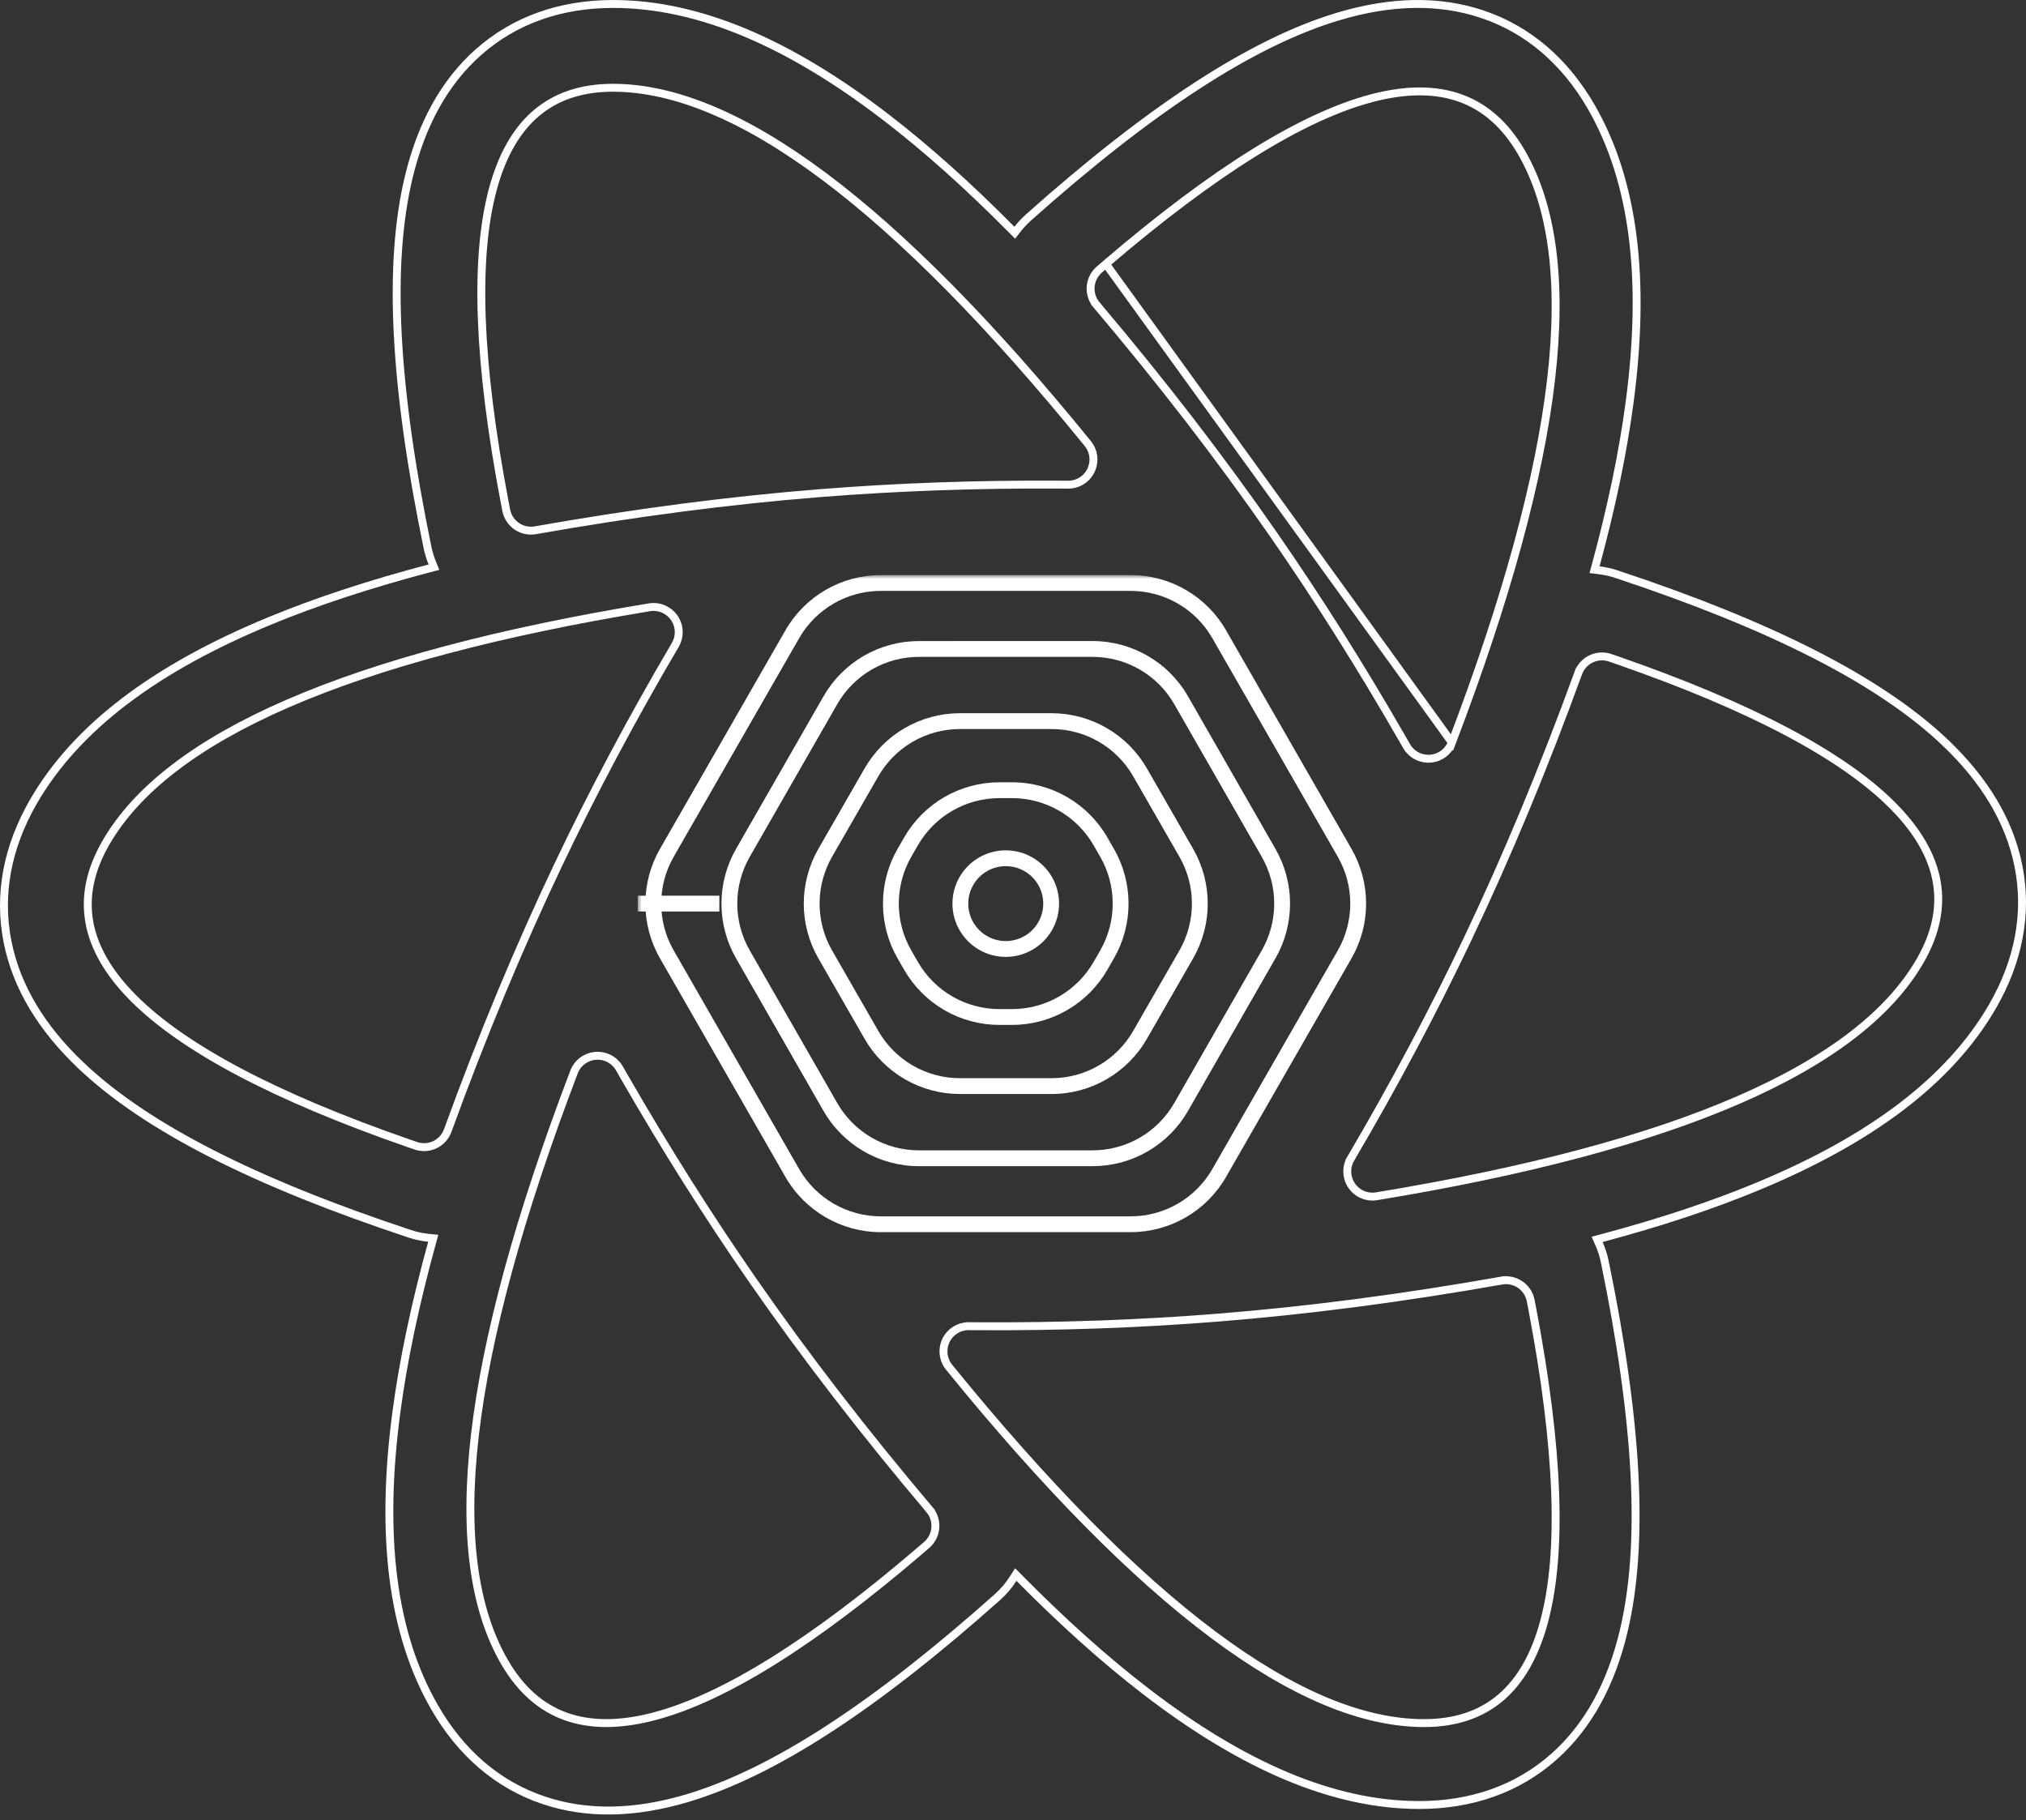 <svg width="256" height="230" viewBox="0 0 256 230" fill="none" xmlns="http://www.w3.org/2000/svg">
<rect x="0" y="0" width="256" height="230" fill="#333333" stroke="none"/>
<g clip-path="url(#clip0_5_7)">
<path d="M127.822 29.006L128.222 29.41L128.571 28.961C128.987 28.428 129.456 27.924 129.979 27.457C145.35 13.761 158.237 5.301 169.208 2.049L169.066 1.57L169.208 2.049C175.723 0.117 181.799 -0.056 187.312 1.8L187.312 1.8C193.128 3.756 197.774 7.804 201.064 13.506C206.503 22.933 207.964 35.37 205.915 50.827C205.081 57.124 203.653 63.989 201.632 71.435L201.481 71.993L202.055 72.062C202.786 72.15 203.519 72.313 204.246 72.554C223.748 79.017 237.486 85.945 245.773 93.819L246.117 93.456L245.773 93.819C250.697 98.496 253.883 103.675 255.034 109.381C256.247 115.4 255.068 121.448 251.783 127.145C246.354 136.56 236.343 144.031 221.973 149.974C216.207 152.359 209.675 154.521 202.371 156.468L201.806 156.619L202.043 157.154C202.363 157.875 202.612 158.642 202.777 159.447C206.94 179.633 207.816 195.043 205.149 206.187C203.565 212.805 200.678 218.165 196.319 222.021C191.72 226.09 185.898 228.096 179.325 228.096C168.461 228.096 156.984 223.141 144.65 213.63C139.568 209.71 134.286 204.975 128.794 199.417L128.354 198.971L128.017 199.499C127.462 200.366 126.791 201.152 126.022 201.836L126.021 201.837C110.65 215.535 97.764 223.993 86.792 227.246C80.277 229.178 74.201 229.351 68.689 227.495L68.688 227.495C62.873 225.539 58.226 221.491 54.936 215.789C49.497 206.362 48.036 193.925 50.085 178.468C50.95 171.944 52.452 164.809 54.589 157.05L54.746 156.479L54.157 156.42C53.34 156.337 52.534 156.164 51.755 155.905L51.754 155.905C32.252 149.442 18.515 142.514 10.227 134.641L9.883 135.003L10.227 134.64C5.303 129.963 2.117 124.784 0.966 119.078C-0.247 113.059 0.932 107.01 4.217 101.313C9.646 91.899 19.657 84.427 34.027 78.485L34.027 78.485C39.965 76.028 46.714 73.809 54.283 71.817L54.833 71.673L54.619 71.146C54.357 70.5 54.154 69.833 54.013 69.15C49.85 48.964 48.974 33.555 51.641 22.411C53.226 15.793 56.111 10.433 60.47 6.577C65.07 2.508 70.891 0.502 77.465 0.502C88.328 0.502 99.806 5.457 112.14 14.968C117.169 18.846 122.392 23.523 127.822 29.006Z" stroke="white"/>
<path d="M183.466 93.831L183.466 93.831C190.373 75.714 194.542 60.435 195.988 47.984C197.436 35.525 196.15 25.958 192.22 19.213C190.221 15.781 187.66 13.527 184.548 12.401C181.428 11.273 177.697 11.256 173.326 12.407C164.567 14.712 153.375 21.666 139.734 33.353L183.466 93.831ZM183.466 93.831C183.254 94.386 182.891 94.871 182.418 95.231C181.945 95.591 181.381 95.811 180.789 95.867C180.197 95.922 179.602 95.811 179.07 95.546C178.539 95.281 178.093 94.873 177.782 94.369C177.781 94.368 177.781 94.366 177.78 94.365L177.726 94.273L177.723 94.268L177.08 93.146L177.079 93.146C171.896 84.134 166.495 75.58 160.877 67.483L160.466 67.768L160.877 67.483C154.259 57.949 146.819 48.298 138.558 38.531L138.176 38.854L138.558 38.531C138.028 37.905 137.761 37.099 137.81 36.281C137.86 35.465 138.222 34.699 138.822 34.142C138.823 34.141 138.824 34.14 138.825 34.139L138.904 34.068L138.911 34.062L139.733 33.354L183.466 93.831ZM189.734 161.825L189.647 161.333L189.734 161.825C190.539 161.683 191.369 161.855 192.05 162.307C192.73 162.759 193.211 163.454 193.393 164.249C193.394 164.251 193.394 164.252 193.394 164.254L193.414 164.35L193.415 164.356L193.621 165.423C193.621 165.424 193.621 165.424 193.621 165.424C196.973 183.046 197.449 196.182 195.117 204.887C193.953 209.23 192.098 212.436 189.588 214.556C187.082 216.671 183.877 217.745 179.932 217.745C172.18 217.745 163.3 214.053 153.273 206.556C143.254 199.065 132.139 187.811 119.928 172.777C119.553 172.314 119.315 171.756 119.241 171.165C119.167 170.574 119.26 169.974 119.51 169.434C119.76 168.893 120.157 168.433 120.655 168.107C121.152 167.781 121.729 167.601 122.323 167.587L122.427 167.587L122.431 167.587L123.715 167.596L123.716 167.596C134.018 167.652 144.033 167.293 153.763 166.518C165.247 165.604 177.237 164.039 189.734 161.825ZM78.92 136.148L78.921 136.148C84.104 145.16 89.505 153.714 95.123 161.811L95.534 161.526L95.123 161.811C101.741 171.345 109.181 180.996 117.442 190.763L117.824 190.44L117.442 190.763C117.972 191.389 118.239 192.194 118.19 193.013C118.14 193.829 117.778 194.595 117.179 195.152C117.177 195.153 117.176 195.154 117.175 195.155L117.096 195.226L117.089 195.232L116.267 195.94C116.266 195.941 116.266 195.941 116.266 195.941C102.625 207.629 91.433 214.582 82.674 216.887C78.303 218.038 74.572 218.021 71.452 216.893C68.34 215.766 65.779 213.512 63.78 210.08L63.348 210.332L63.78 210.08C59.85 203.335 58.564 193.768 60.012 181.31C61.458 168.859 65.627 153.58 72.534 135.463L72.534 135.463C72.746 134.908 73.109 134.422 73.582 134.063C74.055 133.703 74.619 133.483 75.211 133.427C75.803 133.372 76.398 133.483 76.93 133.748C77.46 134.013 77.906 134.42 78.218 134.925C78.219 134.926 78.219 134.928 78.22 134.929L78.274 135.021L78.277 135.026L78.92 136.148ZM170.676 146.415L170.245 146.162L170.676 146.415C176.142 137.118 181.065 127.866 185.445 118.66L184.994 118.445L185.445 118.66C190.413 108.219 195.074 97.014 199.429 85.046L198.959 84.875L199.429 85.046C199.702 84.295 200.247 83.674 200.957 83.307C201.665 82.94 202.485 82.852 203.254 83.061C203.256 83.061 203.258 83.062 203.259 83.062L203.354 83.09L203.452 83.123L203.458 83.125L204.479 83.476C204.479 83.476 204.479 83.477 204.48 83.477C221.316 89.334 232.852 95.456 239.171 101.814C242.323 104.986 244.152 108.192 244.718 111.429C245.283 114.659 244.602 117.98 242.626 121.409C238.744 128.145 231.124 134.023 219.662 139.004C208.208 143.982 192.971 148.04 173.937 151.17C173.34 151.268 172.727 151.194 172.171 150.957C171.614 150.719 171.137 150.328 170.795 149.829C170.453 149.33 170.26 148.744 170.239 148.14C170.218 147.535 170.369 146.937 170.676 146.415ZM84.192 77.141L84.193 77.141C84.553 77.353 84.868 77.633 85.121 77.967C85.373 78.301 85.556 78.681 85.662 79.085C85.767 79.49 85.791 79.911 85.733 80.325C85.675 80.74 85.537 81.138 85.325 81.499C79.858 90.795 74.934 100.047 70.555 109.254C65.587 119.694 60.926 130.899 56.571 142.868C56.292 143.635 55.729 144.266 54.998 144.63C54.268 144.993 53.428 145.063 52.648 144.824C52.647 144.824 52.645 144.823 52.644 144.823L52.548 144.791L52.542 144.789L51.521 144.437C34.684 138.58 23.148 132.458 16.829 126.1C13.677 122.927 11.848 119.722 11.282 116.485C10.716 113.255 11.398 109.934 13.374 106.505C17.256 99.769 24.876 93.891 36.337 88.91C47.792 83.932 63.029 79.873 82.063 76.743L82.063 76.743C82.798 76.622 83.551 76.763 84.192 77.141ZM133.666 61.239H133.666C123.365 61.183 113.35 61.542 103.62 62.316L103.66 62.815L103.62 62.316C92.135 63.231 80.144 64.796 67.648 67.01C66.843 67.152 66.014 66.979 65.332 66.527C64.652 66.076 64.171 65.38 63.989 64.584C63.989 64.583 63.989 64.582 63.989 64.581L63.967 64.48L63.761 63.411C60.409 45.789 59.932 32.654 62.265 23.948C63.429 19.605 65.283 16.399 67.794 14.279C70.299 12.164 73.504 11.09 77.45 11.09C85.202 11.09 94.083 14.782 104.109 22.278C114.129 29.77 125.244 41.023 137.454 56.057C137.829 56.52 138.067 57.078 138.141 57.669C138.215 58.26 138.122 58.86 137.872 59.4C137.622 59.941 137.225 60.401 136.727 60.727C136.23 61.053 135.653 61.233 135.059 61.247H134.952H134.951L133.666 61.239Z" stroke="white"/>
<mask id="path-3-outside-1_5_7" maskUnits="userSpaceOnUse" x="80.577" y="72.67" width="93" height="84" fill="black">
<rect fill="white" x="80.577" y="72.67" width="93" height="84"/>
<path d="M111.295 73.67H142.871C145.14 73.67 147.368 74.269 149.331 75.406C151.295 76.542 152.923 78.177 154.052 80.145L169.907 107.771C171.028 109.724 171.618 111.936 171.618 114.188C171.618 116.44 171.028 118.652 169.907 120.605L154.052 148.231C152.923 150.199 151.295 151.834 149.331 152.971C147.368 154.108 145.14 154.706 142.871 154.706H111.295C106.677 154.706 102.412 152.236 100.113 148.231L84.26 120.605C83.139 118.652 82.549 116.44 82.549 114.188C82.549 111.936 83.139 109.724 84.26 107.771L100.114 80.145C101.243 78.177 102.872 76.542 104.835 75.405C106.799 74.268 109.026 73.67 111.295 73.67ZM138.059 82.008C142.679 82.008 146.947 84.481 149.244 88.489L160.3 107.777C161.419 109.728 162.007 111.939 162.007 114.188C162.007 116.437 161.419 118.648 160.3 120.599L149.244 139.887C148.115 141.856 146.487 143.493 144.523 144.63C142.558 145.768 140.329 146.367 138.059 146.367H116.109C111.489 146.367 107.221 143.895 104.924 139.887L93.868 120.599C92.749 118.648 92.161 116.437 92.161 114.188C92.161 111.939 92.749 109.728 93.868 107.777L104.924 88.489C106.053 86.52 107.681 84.884 109.645 83.746C111.609 82.608 113.838 82.009 116.108 82.009L138.059 82.008ZM132.872 91.128H121.296C119.028 91.128 116.8 91.726 114.838 92.862C112.875 93.998 111.247 95.632 110.117 97.598L104.275 107.765C103.152 109.719 102.561 111.934 102.561 114.188C102.561 116.442 103.152 118.657 104.275 120.611L110.117 130.779C111.247 132.746 112.875 134.379 114.838 135.515C116.8 136.651 119.028 137.249 121.296 137.249H132.872C137.488 137.249 141.752 134.781 144.051 130.779L149.893 120.611C151.016 118.657 151.607 116.442 151.607 114.188C151.607 111.934 151.016 109.719 149.893 107.765L144.051 97.597C142.922 95.63 141.293 93.997 139.33 92.861C137.368 91.725 135.14 91.128 132.872 91.128ZM127.878 99.856C132.49 99.856 136.751 102.32 139.051 106.316L139.88 107.756C141.006 109.712 141.599 111.93 141.599 114.187C141.599 116.444 141.006 118.662 139.88 120.618L139.051 122.058C137.921 124.022 136.293 125.653 134.331 126.787C132.37 127.921 130.144 128.518 127.878 128.518H126.29C124.024 128.518 121.798 127.921 119.837 126.787C117.875 125.653 116.247 124.022 115.117 122.058L114.288 120.618C113.162 118.662 112.569 116.444 112.569 114.187C112.569 111.93 113.162 109.712 114.288 107.756L115.117 106.316C116.247 104.352 117.875 102.721 119.837 101.587C121.798 100.453 124.024 99.856 126.29 99.856H127.878ZM127.086 108.455C126.079 108.455 125.09 108.72 124.217 109.223C123.345 109.726 122.62 110.449 122.116 111.321C121.613 112.192 121.348 113.181 121.348 114.187C121.348 115.193 121.613 116.182 122.116 117.053C122.62 117.925 123.344 118.649 124.216 119.152C125.088 119.656 126.078 119.921 127.085 119.921C128.091 119.921 129.081 119.656 129.953 119.152C130.825 118.649 131.549 117.925 132.053 117.053C132.556 116.182 132.821 115.193 132.821 114.187C132.821 113.181 132.556 112.192 132.053 111.321C131.549 110.45 130.825 109.726 129.953 109.223C129.081 108.72 128.093 108.455 127.086 108.455ZM80.577 114.187H90.897Z"/>
</mask>
<path d="M111.295 73.67L111.295 74.67H111.295V73.67ZM142.871 73.67L142.871 74.67L142.871 74.67L142.871 73.67ZM154.052 80.145L153.185 80.643L153.185 80.643L154.052 80.145ZM169.907 107.771L169.04 108.269L169.04 108.269L169.907 107.771ZM169.907 120.605L169.04 120.107L169.04 120.107L169.907 120.605ZM154.052 148.231L153.185 147.733L153.185 147.733L154.052 148.231ZM142.871 154.706L142.871 153.706H142.871V154.706ZM100.113 148.231L99.246 148.729L99.246 148.729L100.113 148.231ZM84.26 120.605L85.127 120.107L85.127 120.107L84.26 120.605ZM82.549 114.188H81.549H82.549ZM84.26 107.771L85.127 108.269L85.127 108.269L84.26 107.771ZM100.114 80.145L100.981 80.643L100.981 80.643L100.114 80.145ZM138.059 82.008L138.059 81.008L138.059 81.008L138.059 82.008ZM149.244 88.489L148.376 88.986L148.376 88.986L149.244 88.489ZM160.3 107.777L159.432 108.274L159.432 108.274L160.3 107.777ZM160.3 120.599L159.432 120.102L159.432 120.102L160.3 120.599ZM149.244 139.887L148.376 139.39L148.376 139.39L149.244 139.887ZM138.059 146.367L138.059 145.367H138.059V146.367ZM104.924 139.887L105.792 139.39L105.792 139.39L104.924 139.887ZM93.868 120.599L94.736 120.102L94.736 120.102L93.868 120.599ZM93.868 107.777L94.736 108.274L94.736 108.274L93.868 107.777ZM104.924 88.489L105.792 88.986L105.792 88.986L104.924 88.489ZM116.108 82.009L116.108 83.009L116.108 83.009L116.108 82.009ZM132.872 91.128L132.872 92.128L132.872 92.128L132.872 91.128ZM121.296 91.128L121.296 92.128H121.296V91.128ZM110.117 97.598L110.984 98.096L110.984 98.096L110.117 97.598ZM104.275 107.765L105.142 108.263L105.142 108.263L104.275 107.765ZM102.561 114.188H103.561H102.561ZM104.275 120.611L105.142 120.113L105.142 120.113L104.275 120.611ZM110.117 130.779L110.984 130.281L110.984 130.281L110.117 130.779ZM121.296 137.249L121.296 136.249L121.296 136.249L121.296 137.249ZM144.051 130.779L143.184 130.281L143.184 130.281L144.051 130.779ZM149.893 120.611L149.026 120.113L149.026 120.113L149.893 120.611ZM149.893 107.765L149.026 108.263L149.026 108.263L149.893 107.765ZM144.051 97.597L143.184 98.095L143.184 98.095L144.051 97.597ZM139.051 106.316L138.184 106.815L138.184 106.815L139.051 106.316ZM139.88 107.756L140.747 107.257L140.747 107.257L139.88 107.756ZM141.599 114.187L142.599 114.187L141.599 114.187ZM139.88 120.618L140.747 121.117L140.747 121.117L139.88 120.618ZM139.051 122.058L138.184 121.559L138.184 121.559L139.051 122.058ZM127.878 128.518L127.878 127.518H127.878V128.518ZM126.29 128.518V127.518L126.29 127.518L126.29 128.518ZM115.117 122.058L115.984 121.559L115.984 121.559L115.117 122.058ZM114.288 120.618L113.421 121.117L113.421 121.117L114.288 120.618ZM114.288 107.756L113.421 107.257L113.421 107.257L114.288 107.756ZM115.117 106.316L115.984 106.815L115.984 106.815L115.117 106.316ZM126.29 99.856L126.29 100.856H126.29V99.856ZM127.086 108.455L127.086 107.455L127.086 107.455L127.086 108.455ZM122.116 111.321L121.25 110.82L121.25 110.821L122.116 111.321ZM121.348 114.187L120.348 114.187L121.348 114.187ZM122.116 117.053L121.25 117.553L121.25 117.553L122.116 117.053ZM132.053 117.053L132.919 117.553L132.919 117.553L132.053 117.053ZM132.821 114.187L131.821 114.187L132.821 114.187ZM132.053 111.321L132.919 110.821L132.919 110.82L132.053 111.321ZM111.295 74.67H142.871V72.67H111.295V74.67ZM142.871 74.67C144.964 74.67 147.019 75.222 148.83 76.271L149.833 74.54C147.717 73.315 145.316 72.67 142.871 72.67L142.871 74.67ZM148.83 76.271C150.641 77.32 152.143 78.828 153.185 80.643L154.919 79.647C153.703 77.527 151.948 75.765 149.833 74.54L148.83 76.271ZM153.185 80.643L169.04 108.269L170.774 107.273L154.919 79.647L153.185 80.643ZM169.04 108.269C170.074 110.07 170.618 112.111 170.618 114.188H172.618C172.618 111.762 171.982 109.378 170.774 107.273L169.04 108.269ZM170.618 114.188C170.618 116.265 170.074 118.306 169.04 120.107L170.774 121.103C171.982 118.999 172.618 116.614 172.618 114.188H170.618ZM169.04 120.107L153.185 147.733L154.919 148.729L170.774 121.103L169.04 120.107ZM153.185 147.733C152.143 149.548 150.641 151.057 148.83 152.105L149.833 153.836C151.948 152.611 153.703 150.849 154.919 148.729L153.185 147.733ZM148.83 152.105C147.019 153.154 144.964 153.706 142.871 153.706L142.871 155.706C145.316 155.706 147.717 155.061 149.833 153.836L148.83 152.105ZM142.871 153.706H111.295V155.706H142.871V153.706ZM111.295 153.706C107.035 153.706 103.101 151.428 100.98 147.733L99.246 148.729C101.723 153.044 106.319 155.706 111.295 155.706V153.706ZM100.98 147.733L85.127 120.107L83.393 121.103L99.246 148.729L100.98 147.733ZM85.127 120.107C84.093 118.306 83.549 116.265 83.549 114.188H81.549C81.549 116.614 82.185 118.999 83.393 121.103L85.127 120.107ZM83.549 114.188C83.549 112.111 84.093 110.07 85.127 108.269L83.393 107.273C82.185 109.378 81.549 111.762 81.549 114.188H83.549ZM85.127 108.269L100.981 80.643L99.247 79.647L83.393 107.273L85.127 108.269ZM100.981 80.643C102.023 78.828 103.525 77.319 105.336 76.271L104.334 74.54C102.218 75.765 100.463 77.527 99.247 79.647L100.981 80.643ZM105.336 76.271C107.147 75.222 109.202 74.67 111.295 74.67L111.295 72.67C108.85 72.67 106.45 73.315 104.334 74.54L105.336 76.271ZM138.059 83.008C142.321 83.008 146.258 85.289 148.376 88.986L150.112 87.992C147.636 83.673 143.037 81.008 138.059 81.008V83.008ZM148.376 88.986L159.432 108.274L161.168 107.28L150.112 87.992L148.376 88.986ZM159.432 108.274C160.464 110.074 161.007 112.113 161.007 114.188H163.007C163.007 111.764 162.373 109.382 161.168 107.28L159.432 108.274ZM161.007 114.188C161.007 116.263 160.464 118.302 159.432 120.102L161.168 121.096C162.373 118.994 163.007 116.612 163.007 114.188H161.007ZM159.432 120.102L148.376 139.39L150.112 140.384L161.168 121.096L159.432 120.102ZM148.376 139.39C147.335 141.206 145.833 142.716 144.021 143.765L145.024 145.496C147.14 144.27 148.895 142.506 150.112 140.384L148.376 139.39ZM144.021 143.765C142.21 144.815 140.153 145.367 138.059 145.367L138.059 147.367C140.505 147.367 142.907 146.722 145.024 145.496L144.021 143.765ZM138.059 145.367H116.109V147.367H138.059V145.367ZM116.109 145.367C111.847 145.367 107.91 143.087 105.792 139.39L104.056 140.384C106.532 144.703 111.131 147.367 116.109 147.367V145.367ZM105.792 139.39L94.736 120.102L93 121.096L104.056 140.384L105.792 139.39ZM94.736 120.102C93.704 118.302 93.161 116.263 93.161 114.188H91.161C91.161 116.612 91.795 118.994 93.001 121.096L94.736 120.102ZM93.161 114.188C93.161 112.113 93.704 110.074 94.736 108.274L93.001 107.28C91.795 109.382 91.161 111.764 91.161 114.188H93.161ZM94.736 108.274L105.792 88.986L104.056 87.992L93 107.28L94.736 108.274ZM105.792 88.986C106.833 87.17 108.335 85.661 110.146 84.611L109.144 82.881C107.028 84.107 105.273 85.87 104.056 87.992L105.792 88.986ZM110.146 84.611C111.958 83.562 114.014 83.009 116.108 83.009L116.108 81.009C113.662 81.009 111.26 81.654 109.144 82.881L110.146 84.611ZM116.108 83.009L138.059 83.008L138.059 81.008L116.108 81.009L116.108 83.009ZM132.872 90.128H121.296V92.128H132.872V90.128ZM121.296 90.128C118.852 90.128 116.452 90.772 114.337 91.996L115.339 93.727C117.149 92.68 119.204 92.128 121.296 92.128L121.296 90.128ZM114.337 91.996C112.222 93.22 110.467 94.981 109.25 97.1L110.984 98.096C112.026 96.282 113.528 94.775 115.339 93.727L114.337 91.996ZM109.25 97.1L103.408 107.267L105.142 108.263L110.984 98.096L109.25 97.1ZM103.408 107.267C102.198 109.373 101.561 111.759 101.561 114.188H103.561C103.561 112.109 104.106 110.066 105.142 108.263L103.408 107.267ZM101.561 114.188C101.561 116.617 102.198 119.003 103.408 121.109L105.142 120.113C104.106 118.31 103.561 116.267 103.561 114.188H101.561ZM103.408 121.109L109.25 131.277L110.984 130.281L105.142 120.113L103.408 121.109ZM109.25 131.277C110.467 133.396 112.222 135.157 114.337 136.381L115.339 134.65C113.528 133.602 112.026 132.095 110.984 130.281L109.25 131.277ZM114.337 136.381C116.452 137.605 118.852 138.249 121.296 138.249L121.296 136.249C119.204 136.249 117.149 135.698 115.339 134.65L114.337 136.381ZM121.296 138.249H132.872V136.249H121.296V138.249ZM132.872 138.249C137.846 138.249 142.441 135.59 144.918 131.277L143.184 130.281C141.063 133.972 137.13 136.249 132.872 136.249V138.249ZM144.918 131.277L150.76 121.109L149.026 120.113L143.184 130.281L144.918 131.277ZM150.76 121.109C151.97 119.003 152.607 116.617 152.607 114.188H150.607C150.607 116.267 150.062 118.31 149.026 120.113L150.76 121.109ZM152.607 114.188C152.607 111.759 151.97 109.373 150.76 107.267L149.026 108.263C150.062 110.066 150.607 112.109 150.607 114.188H152.607ZM150.76 107.267L144.918 97.099L143.184 98.095L149.026 108.263L150.76 107.267ZM144.918 97.099C143.701 94.98 141.946 93.219 139.831 91.995L138.829 93.726C140.64 94.774 142.142 96.281 143.184 98.095L144.918 97.099ZM139.831 91.995C137.716 90.771 135.315 90.128 132.872 90.128L132.872 92.128C134.964 92.128 137.019 92.679 138.829 93.726L139.831 91.995ZM127.878 100.856C132.132 100.856 136.063 103.129 138.184 106.815L139.918 105.817C137.439 101.511 132.848 98.856 127.878 98.856V100.856ZM138.184 106.815L139.013 108.255L140.747 107.257L139.918 105.817L138.184 106.815ZM139.013 108.255C140.052 110.059 140.599 112.105 140.599 114.187L142.599 114.187C142.599 111.755 141.96 109.365 140.747 107.257L139.013 108.255ZM140.599 114.187C140.599 116.269 140.052 118.315 139.013 120.119L140.747 121.117C141.96 119.009 142.599 116.619 142.599 114.187L140.599 114.187ZM139.013 120.119L138.184 121.559L139.918 122.557L140.747 121.117L139.013 120.119ZM138.184 121.559C137.142 123.371 135.64 124.875 133.831 125.921L134.832 127.653C136.946 126.431 138.7 124.673 139.918 122.557L138.184 121.559ZM133.831 125.921C132.021 126.968 129.968 127.518 127.878 127.518L127.878 129.518C130.32 129.518 132.718 128.875 134.832 127.653L133.831 125.921ZM127.878 127.518H126.29V129.518H127.878V127.518ZM126.29 127.518C124.2 127.518 122.147 126.968 120.337 125.921L119.336 127.653C121.45 128.875 123.849 129.518 126.29 129.518L126.29 127.518ZM120.337 125.921C118.528 124.875 117.026 123.371 115.984 121.559L114.25 122.557C115.468 124.673 117.223 126.431 119.336 127.653L120.337 125.921ZM115.984 121.559L115.155 120.119L113.421 121.117L114.25 122.557L115.984 121.559ZM115.155 120.119C114.116 118.315 113.569 116.269 113.569 114.187H111.569C111.569 116.619 112.208 119.009 113.421 121.117L115.155 120.119ZM113.569 114.187C113.569 112.105 114.116 110.059 115.155 108.255L113.421 107.257C112.208 109.365 111.569 111.755 111.569 114.187H113.569ZM115.155 108.255L115.984 106.815L114.25 105.817L113.421 107.257L115.155 108.255ZM115.984 106.815C117.026 105.003 118.528 103.499 120.337 102.453L119.336 100.721C117.223 101.943 115.468 103.701 114.25 105.817L115.984 106.815ZM120.337 102.453C122.147 101.407 124.2 100.856 126.29 100.856L126.29 98.856C123.849 98.856 121.45 99.499 119.336 100.721L120.337 102.453ZM126.29 100.856H127.878V98.856H126.29V100.856ZM127.086 107.455C125.904 107.455 124.742 107.766 123.718 108.356L124.717 110.089C125.437 109.673 126.254 109.455 127.086 109.455L127.086 107.455ZM123.718 108.356C122.693 108.947 121.842 109.797 121.25 110.82L122.982 111.822C123.398 111.102 123.996 110.504 124.717 110.089L123.718 108.356ZM121.25 110.821C120.659 111.844 120.348 113.005 120.348 114.187H122.348C122.348 113.356 122.566 112.54 122.982 111.821L121.25 110.821ZM120.348 114.187C120.348 115.369 120.659 116.53 121.25 117.553L122.982 116.553C122.566 115.834 122.348 115.018 122.348 114.187L120.348 114.187ZM121.25 117.553C121.842 118.577 122.692 119.427 123.716 120.018L124.716 118.286C123.996 117.871 123.398 117.273 122.982 116.553L121.25 117.553ZM123.716 120.018C124.74 120.61 125.902 120.921 127.085 120.921V118.921C126.253 118.921 125.436 118.702 124.716 118.286L123.716 120.018ZM127.085 120.921C128.267 120.921 129.429 120.61 130.453 120.018L129.453 118.286C128.733 118.702 127.916 118.921 127.085 118.921V120.921ZM130.453 120.018C131.477 119.427 132.327 118.577 132.919 117.553L131.187 116.553C130.771 117.273 130.173 117.871 129.453 118.286L130.453 120.018ZM132.919 117.553C133.51 116.53 133.821 115.369 133.821 114.187L131.821 114.187C131.821 115.018 131.603 115.834 131.187 116.553L132.919 117.553ZM133.821 114.187C133.821 113.005 133.51 111.844 132.919 110.821L131.187 111.821C131.603 112.54 131.821 113.356 131.821 114.187L133.821 114.187ZM132.919 110.82C132.327 109.797 131.477 108.948 130.453 108.357L129.453 110.089C130.173 110.505 130.771 111.102 131.187 111.822L132.919 110.82ZM130.453 108.357C129.429 107.766 128.268 107.455 127.086 107.455L127.086 109.455C127.917 109.455 128.733 109.674 129.453 110.089L130.453 108.357ZM80.577 115.187H90.897V113.187H80.577V115.187Z" fill="white" mask="url(#path-3-outside-1_5_7)"/>
</g>
<defs>
<clipPath id="clip0_5_7">
<rect width="256" height="230" fill="white"/>
</clipPath>
</defs>
</svg>

